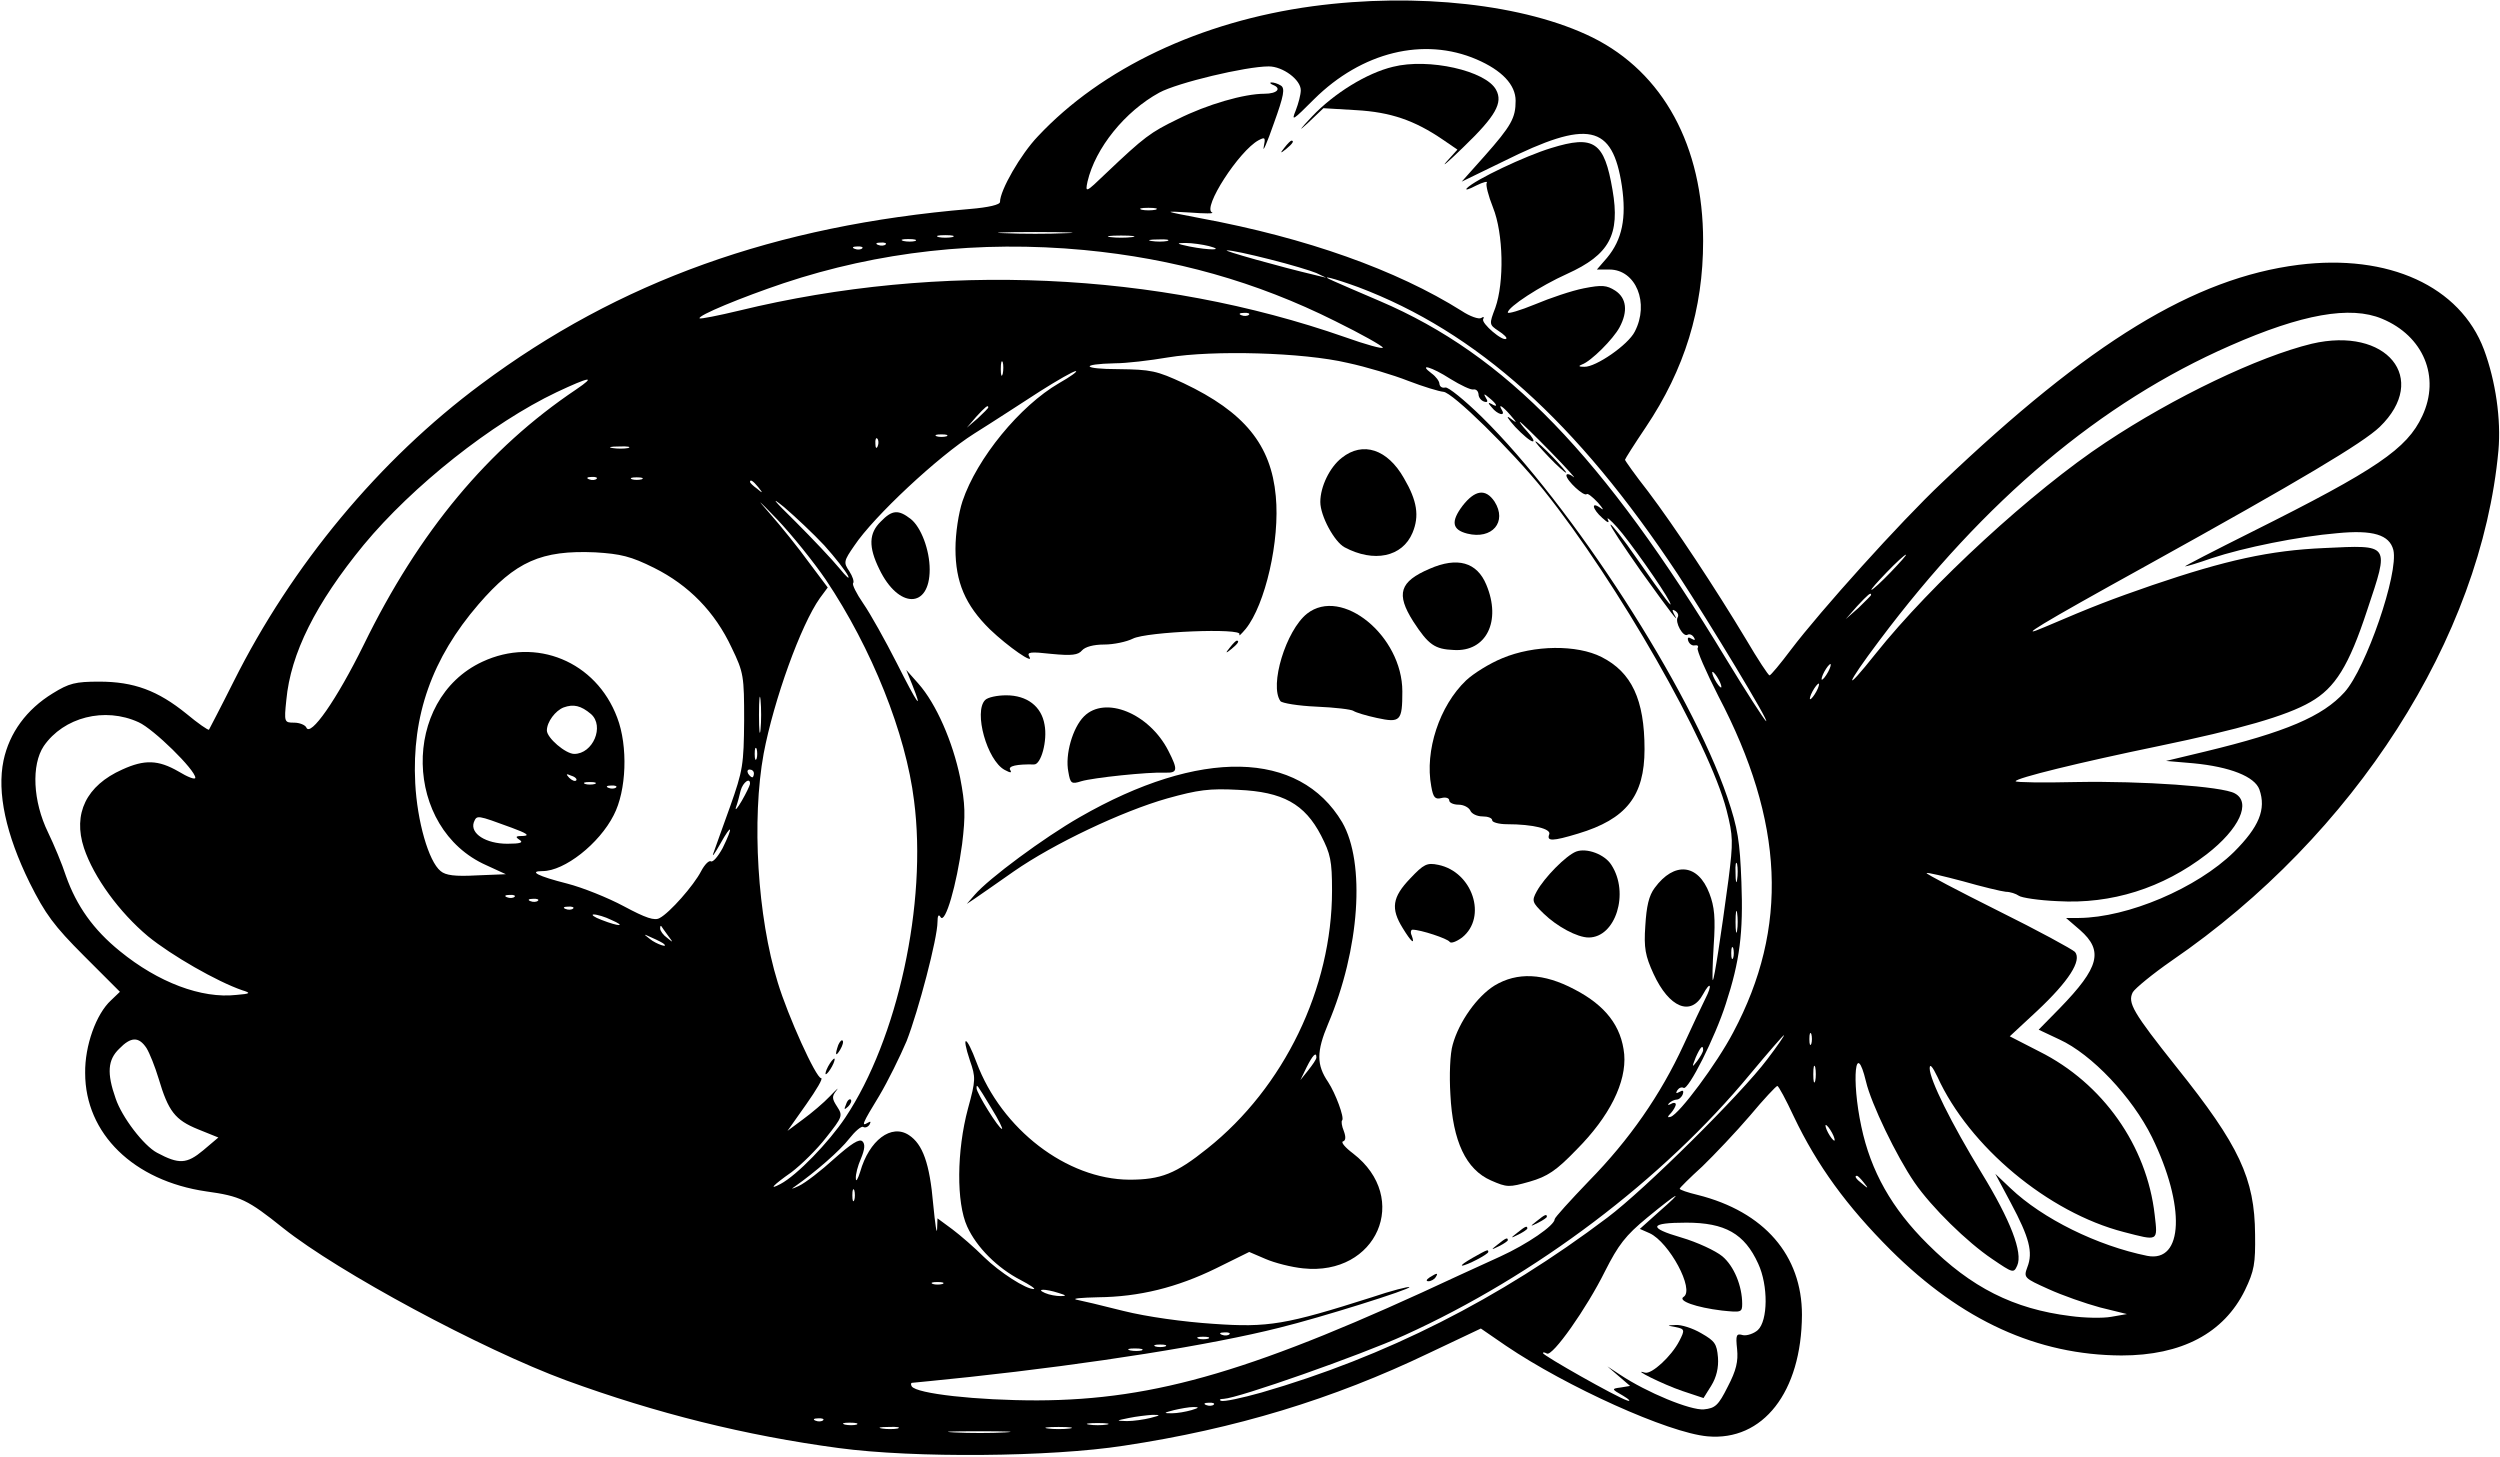 <?xml version="1.0" standalone="no"?>
<!DOCTYPE svg PUBLIC "-//W3C//DTD SVG 20010904//EN"
 "http://www.w3.org/TR/2001/REC-SVG-20010904/DTD/svg10.dtd">
<svg version="1.0" xmlns="http://www.w3.org/2000/svg"
 width="640pt" height="373pt" viewBox="0 0 640 373"
 preserveAspectRatio="xMidYMid meet">

<g transform="translate(0,373) scale(0.1,-0.1)"
fill="#000000" stroke="none">
<path d="M3360 3714 c-287 -39 -540 -159 -703 -333 -44 -46 -97 -138 -97 -168
0 -7 -29 -14 -77 -18 -499 -42 -898 -185 -1252 -449 -260 -193 -484 -463 -633
-761 -33 -66 -62 -121 -63 -123 -2 -2 -28 16 -58 41 -73 59 -134 82 -223 82
-61 0 -77 -4 -119 -30 -67 -41 -111 -101 -126 -172 -17 -82 6 -189 67 -313 40
-80 62 -110 139 -187 l92 -92 -23 -22 c-38 -35 -67 -116 -66 -186 0 -155 124
-276 310 -303 87 -12 106 -21 197 -94 142 -113 508 -310 725 -390 230 -84 458
-141 697 -173 193 -26 543 -23 730 6 285 43 535 119 781 237 l133 63 64 -44
c155 -105 416 -223 516 -232 142 -13 241 113 242 311 0 152 -96 264 -267 307
-25 6 -46 13 -46 16 0 2 26 28 58 57 31 30 86 88 122 130 35 42 67 76 70 76 3
0 22 -35 42 -78 60 -126 136 -230 248 -342 182 -181 376 -269 591 -270 154 0
262 57 316 167 24 50 27 68 26 143 -1 143 -40 227 -201 428 -112 141 -126 165
-112 192 6 10 51 47 100 81 467 320 792 826 836 1306 7 79 -7 177 -37 258 -61
162 -244 246 -475 217 -267 -34 -534 -197 -913 -558 -107 -101 -311 -328 -386
-427 -27 -36 -52 -66 -55 -66 -3 0 -30 41 -60 92 -78 130 -183 289 -251 379
-33 42 -59 79 -59 81 0 2 24 40 53 83 100 149 147 303 147 477 0 243 -102 431
-283 521 -172 85 -450 116 -717 80z m420 -136 c65 -28 100 -65 100 -106 0 -44
-11 -64 -80 -142 l-58 -65 107 52 c217 108 279 95 303 -63 12 -82 1 -137 -38
-184 l-26 -30 32 0 c68 0 103 -86 65 -159 -17 -34 -100 -91 -129 -90 -15 0
-16 2 -6 6 23 8 80 65 96 95 22 41 18 75 -11 94 -22 14 -34 15 -80 6 -31 -6
-87 -25 -125 -41 -39 -16 -70 -25 -70 -21 0 14 83 68 152 99 108 49 136 100
116 215 -21 123 -47 141 -157 107 -66 -20 -195 -81 -216 -103 -5 -6 5 -3 24 7
18 9 31 12 27 7 -3 -5 4 -33 16 -63 27 -67 29 -192 6 -257 -16 -42 -16 -43 8
-59 14 -9 23 -18 20 -20 -8 -9 -65 40 -59 50 3 6 1 7 -5 3 -6 -4 -29 4 -50 18
-167 105 -398 187 -667 237 -99 19 -99 19 -30 15 39 -3 64 -3 58 0 -26 11 69
158 119 185 17 9 18 7 13 -18 -3 -15 9 12 26 61 26 72 29 90 18 97 -8 5 -18 8
-24 8 -5 0 -4 -3 3 -6 24 -9 12 -23 -21 -23 -52 0 -146 -27 -222 -65 -70 -34
-85 -45 -184 -139 -52 -50 -53 -50 -47 -21 20 86 96 180 184 228 46 25 221 67
280 67 36 0 82 -34 82 -61 0 -11 -6 -34 -13 -52 -12 -29 -7 -25 47 29 122 121
281 160 416 102z m-822 -385 c-10 -2 -26 -2 -35 0 -10 3 -2 5 17 5 19 0 27 -2
18 -5z m-230 -60 c-43 -2 -113 -2 -155 0 -43 1 -8 3 77 3 85 0 120 -2 78 -3z
m-290 -10 c-10 -2 -26 -2 -35 0 -10 3 -2 5 17 5 19 0 27 -2 18 -5z m460 0
c-16 -2 -40 -2 -55 0 -16 2 -3 4 27 4 30 0 43 -2 28 -4z m-555 -10 c-7 -2 -21
-2 -30 0 -10 3 -4 5 12 5 17 0 24 -2 18 -5z m645 0 c-10 -2 -28 -2 -40 0 -13
2 -5 4 17 4 22 1 32 -1 23 -4z m-721 -9 c-3 -3 -12 -4 -19 -1 -8 3 -5 6 6 6
11 1 17 -2 13 -5z m828 -4 c42 -11 1 -11 -50 -1 -34 7 -35 9 -10 9 17 0 44 -4
60 -8z m-888 -6 c-3 -3 -12 -4 -19 -1 -8 3 -5 6 6 6 11 1 17 -2 13 -5z m568
-4 c231 -22 441 -81 643 -182 67 -33 122 -64 122 -68 0 -4 -44 8 -97 27 -481
168 -1036 193 -1550 68 -54 -13 -100 -22 -102 -20 -6 7 108 54 215 90 243 81
501 110 769 85z m476 -24 c52 -13 105 -29 119 -35 l25 -12 -25 6 c-97 23 -242
64 -229 64 9 1 59 -10 110 -23z m226 -71 c304 -115 559 -344 818 -735 82 -125
238 -383 226 -376 -5 4 -51 75 -102 159 -316 522 -564 778 -886 916 -54 23
-107 46 -118 51 -44 19 -1 8 62 -15z m-280 -71 c-3 -3 -12 -4 -19 -1 -8 3 -5
6 6 6 11 1 17 -2 13 -5z m2901 -10 c106 -44 150 -149 103 -249 -39 -84 -117
-137 -435 -296 -98 -49 -176 -89 -172 -89 4 0 34 9 68 21 81 27 224 56 321 64
92 9 134 -4 144 -43 14 -59 -70 -303 -125 -364 -56 -62 -150 -102 -357 -152
l-100 -24 70 -6 c94 -9 157 -34 169 -67 18 -51 -1 -96 -65 -160 -95 -93 -272
-168 -397 -169 l-33 0 36 -31 c60 -53 50 -95 -52 -200 l-54 -55 53 -25 c83
-38 186 -147 237 -250 86 -176 81 -322 -12 -304 -128 26 -268 95 -350 173
l-39 37 40 -75 c47 -88 57 -126 42 -164 -10 -27 -8 -28 54 -56 35 -16 95 -37
132 -47 l69 -17 -40 -7 c-22 -4 -69 -3 -105 2 -145 18 -254 73 -365 184 -92
91 -146 187 -170 301 -26 121 -15 227 12 115 13 -56 78 -191 124 -258 44 -64
135 -153 199 -196 53 -36 55 -37 64 -17 15 33 -17 116 -91 237 -78 128 -133
239 -133 268 0 13 7 5 20 -22 81 -178 283 -347 477 -397 89 -23 87 -25 79 44
-20 177 -133 337 -295 418 l-76 39 70 65 c81 76 115 129 97 151 -7 7 -95 55
-198 106 -102 51 -184 94 -182 96 2 2 44 -8 93 -21 49 -14 99 -26 110 -27 11
0 26 -5 33 -10 6 -5 51 -12 100 -14 137 -8 268 33 381 120 84 65 115 133 72
156 -32 18 -239 32 -404 29 -86 -2 -157 -1 -157 2 0 8 163 48 366 90 207 43
327 77 389 113 63 36 98 92 145 235 57 171 60 167 -110 159 -139 -6 -252 -31
-440 -95 -104 -36 -149 -53 -275 -107 -79 -34 -15 5 260 157 397 220 554 314
597 355 128 124 18 258 -174 213 -136 -33 -352 -136 -528 -253 -186 -123 -446
-362 -588 -540 -85 -107 -79 -84 9 33 270 360 567 610 898 755 184 81 308 103
389 69z m-2648 -113 c47 -10 117 -31 155 -46 39 -15 79 -27 90 -28 23 -1 174
-149 257 -252 189 -236 424 -648 468 -819 17 -67 17 -81 5 -177 -20 -149 -36
-253 -40 -258 -2 -2 -1 38 2 88 5 71 2 100 -11 134 -29 76 -90 82 -140 14 -15
-20 -21 -47 -24 -97 -4 -57 0 -77 21 -123 40 -87 96 -110 127 -52 19 35 24 24
6 -11 -8 -16 -33 -69 -56 -119 -59 -128 -139 -243 -242 -348 -48 -50 -88 -94
-88 -98 0 -16 -70 -64 -140 -96 -41 -19 -88 -40 -105 -48 -519 -243 -775 -319
-1080 -320 -154 0 -309 17 -321 36 -3 5 -2 9 1 9 3 0 70 7 148 15 315 34 618
82 792 126 106 26 338 99 333 104 -2 2 -46 -9 -96 -26 -220 -70 -265 -78 -406
-68 -76 5 -170 18 -230 33 -55 14 -110 27 -121 29 -11 3 14 5 56 6 105 1 202
25 302 74 l85 42 42 -18 c23 -10 66 -21 96 -24 189 -20 276 180 128 294 -20
15 -32 29 -26 31 7 2 8 11 2 27 -5 12 -7 25 -4 27 6 7 -17 69 -36 98 -30 44
-30 78 0 149 81 191 96 412 36 516 -110 185 -364 190 -672 13 -91 -52 -233
-157 -269 -199 l-20 -23 21 14 c12 8 56 39 99 69 102 71 277 154 393 187 79
22 108 26 182 22 114 -5 170 -36 212 -117 24 -47 28 -64 28 -141 0 -250 -123
-504 -319 -660 -81 -65 -119 -80 -200 -80 -160 1 -327 129 -391 300 -26 70
-40 74 -17 5 15 -43 15 -50 -5 -123 -29 -108 -30 -241 -2 -302 24 -53 77 -106
137 -137 23 -12 38 -22 34 -23 -20 -1 -88 43 -128 82 -24 24 -61 56 -81 71
l-38 28 -1 -28 c-1 -15 -5 13 -10 64 -9 105 -27 154 -62 177 -45 30 -102 -13
-125 -94 -6 -19 -11 -27 -11 -17 -1 10 5 33 13 51 10 24 11 37 4 44 -8 8 -29
-6 -72 -44 -34 -31 -74 -62 -91 -70 -17 -8 -22 -9 -11 -2 54 38 116 92 140
123 15 19 31 33 36 30 5 -3 12 0 16 6 4 8 3 9 -4 5 -18 -11 -15 -3 29 69 22
37 53 100 70 140 30 77 79 263 79 305 0 16 3 21 8 12 12 -18 41 83 55 187 9
74 8 102 -5 170 -19 92 -61 189 -107 241 l-31 35 15 -37 c29 -73 14 -51 -39
54 -30 59 -68 127 -86 153 -18 26 -29 49 -26 52 3 4 -1 17 -10 31 -15 22 -14
26 13 65 50 75 215 229 307 287 48 30 123 79 168 108 44 28 86 52 92 52 6 0
-13 -14 -43 -31 -100 -58 -210 -192 -247 -302 -10 -30 -18 -82 -18 -122 0 -85
25 -144 88 -206 47 -45 115 -92 101 -70 -7 12 3 13 57 7 52 -5 68 -3 78 9 8 9
29 15 57 15 24 0 57 7 73 15 35 18 282 28 273 11 -2 -6 4 0 16 14 50 62 88
226 77 340 -12 131 -80 215 -236 289 -69 32 -83 35 -167 36 -93 0 -100 13 -8
15 28 0 88 7 135 15 115 19 346 13 460 -14z m-883 -28 c-3 -10 -5 -4 -5 12 0
17 2 24 5 18 2 -7 2 -21 0 -30z m1146 -13 c26 -16 53 -29 59 -27 7 1 12 -4 13
-12 0 -8 6 -16 14 -19 9 -3 11 0 5 9 -7 12 -5 12 9 0 20 -16 23 -26 5 -15 -9
5 -9 2 1 -9 14 -18 36 -24 26 -7 -11 18 1 11 21 -12 19 -22 19 -23 -1 -8 -11
8 -4 -3 14 -23 19 -20 39 -37 45 -37 5 0 -1 11 -14 25 -13 14 -21 25 -19 25 2
0 38 -35 79 -77 41 -42 67 -71 58 -64 -10 8 -18 9 -18 4 0 -13 45 -55 52 -48
2 3 15 -7 29 -22 13 -15 16 -21 7 -14 -26 19 -22 -2 4 -25 14 -13 19 -14 14
-4 -4 8 7 -1 24 -20 30 -33 118 -158 134 -190 11 -23 -11 6 -83 109 -35 51
-66 90 -68 88 -2 -3 33 -55 77 -118 76 -106 104 -143 85 -110 -5 10 -4 12 4 7
6 -4 9 -11 6 -16 -8 -13 14 -52 25 -45 5 3 12 0 16 -6 5 -8 3 -9 -6 -4 -8 5
-11 3 -8 -6 3 -8 11 -13 17 -11 7 1 10 -2 7 -7 -3 -5 21 -60 53 -123 169 -322
181 -592 38 -861 -42 -80 -138 -209 -160 -216 -9 -3 -9 0 1 10 6 7 12 17 12
22 0 4 -6 5 -12 1 -8 -4 -10 -3 -5 2 5 5 14 9 19 9 6 0 13 6 16 14 3 9 0 11
-8 6 -9 -5 -11 -4 -6 4 4 6 11 9 16 6 12 -7 81 130 108 215 36 110 45 182 40
312 -4 105 -9 137 -36 217 -95 278 -398 747 -629 974 -44 43 -86 77 -93 75 -8
-2 -14 2 -15 9 0 7 -9 19 -20 27 -36 27 0 17 48 -14z m-2238 -27 c-225 -151
-402 -363 -544 -654 -69 -140 -137 -238 -147 -211 -3 6 -17 12 -31 12 -25 0
-26 1 -20 58 11 119 75 247 198 397 125 151 328 312 494 391 85 40 103 43 50
7z m1055 -46 c0 -2 -12 -14 -27 -28 l-28 -24 24 28 c23 25 31 32 31 24z m-107
-74 c-7 -2 -19 -2 -25 0 -7 3 -2 5 12 5 14 0 19 -2 13 -5z m-176 -25 c-3 -8
-6 -5 -6 6 -1 11 2 17 5 13 3 -3 4 -12 1 -19z m-639 -5 c-10 -2 -28 -2 -40 0
-13 2 -5 4 17 4 22 1 32 -1 23 -4z m-81 -79 c-3 -3 -12 -4 -19 -1 -8 3 -5 6 6
6 11 1 17 -2 13 -5z m116 -1 c-7 -2 -19 -2 -25 0 -7 3 -2 5 12 5 14 0 19 -2
13 -5z m298 -20 c13 -16 12 -17 -3 -4 -10 7 -18 15 -18 17 0 8 8 3 21 -13z
m173 -237 c118 -176 205 -394 226 -566 34 -262 -42 -610 -176 -811 -42 -63
-124 -148 -166 -170 -32 -17 -19 -3 28 30 25 19 65 58 89 89 42 53 43 56 28
79 -13 20 -14 26 -2 41 8 10 1 4 -16 -14 -16 -17 -48 -44 -70 -60 l-39 -29 48
68 c26 37 44 67 38 67 -13 0 -85 159 -111 245 -52 168 -67 417 -36 586 26 137
95 329 144 398 l20 27 -48 64 c-26 36 -71 92 -100 125 -37 42 -32 38 18 -14
39 -41 95 -111 125 -155z m-4 88 c28 -31 55 -66 61 -78 5 -11 -4 -3 -22 19
-18 22 -69 76 -113 120 -56 55 -65 66 -29 37 28 -24 75 -68 103 -98z m-435
-58 c88 -44 155 -112 198 -204 31 -64 32 -73 32 -187 -1 -112 -3 -127 -36
-220 -20 -55 -39 -109 -43 -120 -4 -11 4 0 18 25 30 54 34 46 6 -11 -12 -22
-25 -37 -30 -34 -5 3 -16 -8 -25 -25 -19 -37 -81 -107 -106 -120 -13 -8 -36 0
-92 30 -41 22 -106 48 -145 58 -75 19 -100 32 -63 32 56 0 145 70 182 143 33
63 37 177 9 250 -54 144 -208 207 -345 143 -209 -97 -202 -427 10 -521 l50
-23 -75 -3 c-55 -3 -79 0 -92 11 -31 25 -60 128 -65 225 -9 173 43 320 162
458 95 110 161 139 299 133 65 -4 91 -10 151 -40z m3165 -11 c-24 -25 -46 -45
-49 -45 -3 0 15 20 39 45 24 25 46 45 49 45 3 0 -15 -20 -39 -45z m-50 -58 c0
-2 -15 -16 -32 -33 l-33 -29 29 33 c28 30 36 37 36 29z m-110 -197 c-6 -11
-13 -20 -16 -20 -2 0 0 9 6 20 6 11 13 20 16 20 2 0 0 -9 -6 -20z m-280 -20
c6 -11 8 -20 6 -20 -3 0 -10 9 -16 20 -6 11 -8 20 -6 20 3 0 10 -9 16 -20z
m250 -30 c-6 -11 -13 -20 -16 -20 -2 0 0 9 6 20 6 11 13 20 16 20 2 0 0 -9 -6
-20z m-2703 -97 c-2 -21 -4 -4 -4 37 0 41 2 58 4 38 2 -21 2 -55 0 -75z m-434
39 c35 -31 5 -102 -43 -102 -22 0 -70 41 -70 60 0 22 22 51 43 59 25 9 44 5
70 -17z m-1158 -21 c38 -17 145 -122 145 -142 0 -6 -20 2 -43 16 -52 30 -87
31 -144 5 -92 -41 -127 -113 -98 -201 25 -75 91 -165 164 -226 60 -49 177
-116 241 -138 23 -7 22 -9 -15 -12 -89 -10 -200 32 -298 112 -68 55 -111 116
-138 192 -10 31 -31 81 -46 112 -39 80 -43 173 -11 221 51 74 156 101 243 61z
m1582 -93 c-3 -7 -5 -2 -5 12 0 14 2 19 5 13 2 -7 2 -19 0 -25z m-7 -38 c0 -5
-2 -10 -4 -10 -3 0 -8 5 -11 10 -3 6 -1 10 4 10 6 0 11 -4 11 -10z m-455 -18
c-3 -3 -11 0 -18 7 -9 10 -8 11 6 5 10 -3 15 -9 12 -12z m48 -9 c-7 -2 -19 -2
-25 0 -7 3 -2 5 12 5 14 0 19 -2 13 -5z m397 0 c-1 -5 -10 -24 -21 -43 -11
-19 -18 -27 -15 -17 4 11 9 30 12 43 6 22 25 35 24 17z m-343 -9 c-3 -3 -12
-4 -19 -1 -8 3 -5 6 6 6 11 1 17 -2 13 -5z m-267 -103 c38 -14 47 -20 30 -21
-20 0 -22 -2 -10 -10 11 -7 2 -10 -31 -10 -55 0 -96 26 -86 55 8 19 7 19 97
-14z m3137 -133 c-2 -13 -4 -5 -4 17 -1 22 1 32 4 23 2 -10 2 -28 0 -40z
m-3130 -44 c-3 -3 -12 -4 -19 -1 -8 3 -5 6 6 6 11 1 17 -2 13 -5z m60 -10 c-3
-3 -12 -4 -19 -1 -8 3 -5 6 6 6 11 1 17 -2 13 -5z m90 -20 c-3 -3 -12 -4 -19
-1 -8 3 -5 6 6 6 11 1 17 -2 13 -5z m2980 -56 c-2 -13 -4 -3 -4 22 0 25 2 35
4 23 2 -13 2 -33 0 -45z m-2882 27 c39 -17 21 -18 -25 0 -19 7 -28 14 -20 14
8 0 29 -6 45 -14z m145 -40 c14 -19 14 -19 -2 -6 -10 7 -18 18 -18 24 0 6 1 8
3 6 1 -2 9 -13 17 -24z m-11 -21 c14 -12 -19 -1 -35 12 -18 14 -18 14 6 3 14
-6 27 -13 29 -15z m2738 -36 c-3 -7 -5 -2 -5 12 0 14 2 19 5 13 2 -7 2 -19 0
-25z m200 -220 c-3 -7 -5 -2 -5 12 0 14 2 19 5 13 2 -7 2 -19 0 -25z m-113
-40 c-66 -88 -313 -333 -409 -405 -277 -209 -568 -356 -886 -448 -50 -14 -96
-24 -103 -21 -6 2 -3 5 7 5 38 2 348 111 463 163 335 152 661 398 885 669 45
54 84 99 86 99 2 0 -17 -28 -43 -62z m-4149 29 c8 -13 22 -48 31 -78 25 -84
42 -106 101 -130 l52 -21 -39 -33 c-42 -35 -62 -36 -118 -6 -34 18 -90 91
-106 139 -23 65 -20 99 9 127 30 31 50 32 70 2z m3985 -5 c0 -5 -7 -17 -15
-28 -14 -18 -14 -17 -4 9 12 27 19 34 19 19z m-990 -19 c0 -5 -10 -19 -21 -33
l-20 -25 16 33 c15 30 25 41 25 25z m1277 -60 c-3 -10 -5 -2 -5 17 0 19 2 27
5 18 2 -10 2 -26 0 -35z m-2109 -70 c18 -29 30 -53 27 -53 -8 0 -65 92 -65
104 0 12 0 12 38 -51z m2152 -63 c6 -11 8 -20 6 -20 -3 0 -10 9 -16 20 -6 11
-8 20 -6 20 3 0 10 -9 16 -20z m81 -127 c13 -16 12 -17 -3 -4 -17 13 -22 21
-14 21 2 0 10 -8 17 -17z m-2584 -45 c-3 -7 -5 -2 -5 12 0 14 2 19 5 13 2 -7
2 -19 0 -25z m2059 -31 l-48 -43 25 -11 c50 -23 116 -145 87 -163 -16 -10 32
-27 98 -35 49 -5 52 -5 52 17 0 46 -21 97 -51 122 -17 14 -64 36 -105 48 -86
25 -82 38 13 38 99 0 149 -28 184 -105 26 -56 25 -146 -1 -170 -10 -9 -28 -15
-38 -13 -17 5 -19 1 -15 -36 3 -31 -2 -54 -24 -96 -24 -48 -32 -55 -61 -58
-34 -3 -146 43 -215 89 l-32 21 29 -25 29 -25 -24 -4 c-24 -3 -24 -4 6 -21 17
-10 21 -16 10 -12 -26 8 -215 115 -215 121 0 3 4 2 10 -1 14 -9 102 116 149
211 34 67 52 91 108 137 80 66 100 76 29 14z m-1833 -184 c-7 -2 -19 -2 -25 0
-7 3 -2 5 12 5 14 0 19 -2 13 -5z m297 -23 c20 -6 21 -8 5 -8 -11 0 -29 3 -40
8 -25 11 1 11 35 0z m437 -106 c-3 -3 -12 -4 -19 -1 -8 3 -5 6 6 6 11 1 17 -2
13 -5z m-54 -11 c-7 -2 -19 -2 -25 0 -7 3 -2 5 12 5 14 0 19 -2 13 -5z m-110
-20 c-7 -2 -19 -2 -25 0 -7 3 -2 5 12 5 14 0 19 -2 13 -5z m-60 -10 c-7 -2
-21 -2 -30 0 -10 3 -4 5 12 5 17 0 24 -2 18 -5z m184 -139 c-3 -3 -12 -4 -19
-1 -8 3 -5 6 6 6 11 1 17 -2 13 -5z m-57 -14 c-14 -4 -36 -8 -50 -8 -22 0 -22
1 5 8 17 4 39 8 50 8 16 0 15 -2 -5 -8z m-105 -20 c-16 -4 -43 -8 -60 -8 -29
1 -29 1 5 8 19 4 46 7 60 8 22 0 22 -1 -5 -8z m-838 -6 c-3 -3 -12 -4 -19 -1
-8 3 -5 6 6 6 11 1 17 -2 13 -5z m86 -11 c-7 -2 -21 -2 -30 0 -10 3 -4 5 12 5
17 0 24 -2 18 -5z m640 0 c-13 -2 -33 -2 -45 0 -13 2 -3 4 22 4 25 0 35 -2 23
-4z m-535 -10 c-10 -2 -28 -2 -40 0 -13 2 -5 4 17 4 22 1 32 -1 23 -4z m440 0
c-16 -2 -40 -2 -55 0 -16 2 -3 4 27 4 30 0 43 -2 28 -4z m-165 -10 c-34 -2
-93 -2 -130 0 -37 2 -9 3 62 3 72 0 102 -1 68 -3z"/>
<path d="M3566 3559 c-67 -16 -151 -68 -207 -127 -32 -34 -37 -41 -12 -18 l41
39 84 -5 c88 -5 149 -26 221 -75 l38 -26 -28 -31 c-15 -17 5 0 44 38 82 79
101 113 83 146 -26 49 -173 82 -264 59z"/>
<path d="M3289 3353 c-13 -16 -12 -17 4 -4 16 13 21 21 13 21 -2 0 -10 -8 -17
-17z"/>
<path d="M3435 2558 c-31 -24 -55 -74 -55 -113 0 -36 36 -102 62 -116 75 -40
148 -25 174 37 18 43 12 82 -22 140 -42 74 -105 95 -159 52z"/>
<path d="M3744 2435 c-30 -40 -27 -61 12 -71 64 -16 103 30 70 82 -23 34 -50
30 -82 -11z"/>
<path d="M2255 2395 c-31 -30 -32 -65 -4 -122 49 -102 129 -102 129 -1 0 50
-22 108 -48 129 -32 25 -48 24 -77 -6z"/>
<path d="M3660 2274 c-77 -33 -87 -64 -42 -135 39 -60 55 -71 104 -73 83 -5
122 74 83 167 -24 58 -74 72 -145 41z"/>
<path d="M3346 2159 c-54 -43 -97 -184 -68 -224 4 -5 45 -12 92 -14 47 -2 90
-7 95 -11 6 -4 32 -12 60 -18 60 -13 65 -8 65 68 0 142 -155 269 -244 199z"/>
<path d="M3149 2073 c-13 -16 -12 -17 4 -4 16 13 21 21 13 21 -2 0 -10 -8 -17
-17z"/>
<path d="M3846 2045 c-32 -13 -74 -39 -93 -57 -68 -65 -106 -180 -89 -271 5
-29 10 -34 26 -30 11 3 20 0 20 -6 0 -6 11 -11 24 -11 13 0 26 -7 30 -15 3 -8
17 -15 31 -15 14 0 25 -4 25 -10 0 -5 17 -10 38 -10 67 0 114 -12 108 -26 -7
-18 8 -18 74 2 123 37 170 96 170 216 0 127 -33 197 -110 236 -63 32 -173 31
-254 -3z"/>
<path d="M2522 1938 c-30 -30 5 -155 50 -179 15 -8 19 -8 14 0 -6 10 17 15 61
14 18 -1 35 61 27 102 -8 47 -45 75 -98 75 -23 0 -47 -5 -54 -12z"/>
<path d="M2775 1896 c-29 -29 -49 -98 -40 -142 5 -30 8 -32 33 -24 30 9 171
24 215 22 32 -1 33 7 8 56 -49 96 -162 142 -216 88z"/>
<path d="M4035 1550 c-26 -10 -82 -67 -101 -102 -13 -24 -12 -28 18 -57 34
-33 86 -61 115 -61 69 0 105 114 58 186 -17 27 -63 44 -90 34z"/>
<path d="M3610 1481 c-46 -48 -50 -77 -19 -127 22 -36 32 -44 23 -19 -4 8 -2
15 2 15 21 0 90 -23 95 -31 3 -5 17 0 32 11 65 52 27 168 -61 186 -29 6 -37 2
-72 -35z"/>
<path d="M3826 1207 c-45 -28 -91 -93 -107 -151 -7 -23 -9 -79 -6 -128 6 -120
40 -192 104 -220 41 -18 46 -18 99 -3 45 13 68 28 119 81 86 86 129 174 123
245 -7 72 -48 125 -127 166 -79 42 -147 45 -205 10z"/>
<path d="M3934 604 c-18 -14 -18 -15 4 -4 12 6 22 13 22 15 0 8 -5 6 -26 -11z"/>
<path d="M3884 574 c-18 -14 -18 -15 4 -4 12 6 22 13 22 15 0 8 -5 6 -26 -11z"/>
<path d="M3834 544 c-18 -14 -18 -15 4 -4 12 6 22 13 22 15 0 8 -5 6 -26 -11z"/>
<path d="M3770 510 c-19 -11 -31 -19 -27 -20 11 0 67 29 67 35 0 7 -1 7 -40
-15z"/>
<path d="M3660 460 c-9 -6 -10 -10 -3 -10 6 0 15 5 18 10 8 12 4 12 -15 0z"/>
<path d="M3965 2560 c21 -22 41 -40 44 -40 3 0 -13 18 -34 40 -21 22 -41 40
-44 40 -3 0 13 -18 34 -40z"/>
<path d="M2146 1055 c-9 -26 -7 -32 5 -12 6 10 9 21 6 23 -2 3 -7 -2 -11 -11z"/>
<path d="M2120 1000 c-6 -11 -8 -20 -6 -20 3 0 10 9 16 20 6 11 8 20 6 20 -3
0 -10 -9 -16 -20z"/>
<path d="M2166 903 c-6 -14 -5 -15 5 -6 7 7 10 15 7 18 -3 3 -9 -2 -12 -12z"/>
<path d="M4288 333 c25 -5 26 -7 11 -36 -20 -39 -71 -86 -88 -81 -38 12 46
-30 96 -47 l54 -18 20 32 c13 21 19 46 17 72 -3 35 -8 42 -43 62 -22 13 -51
22 -65 21 -23 -1 -24 -1 -2 -5z"/>
</g>
</svg>
